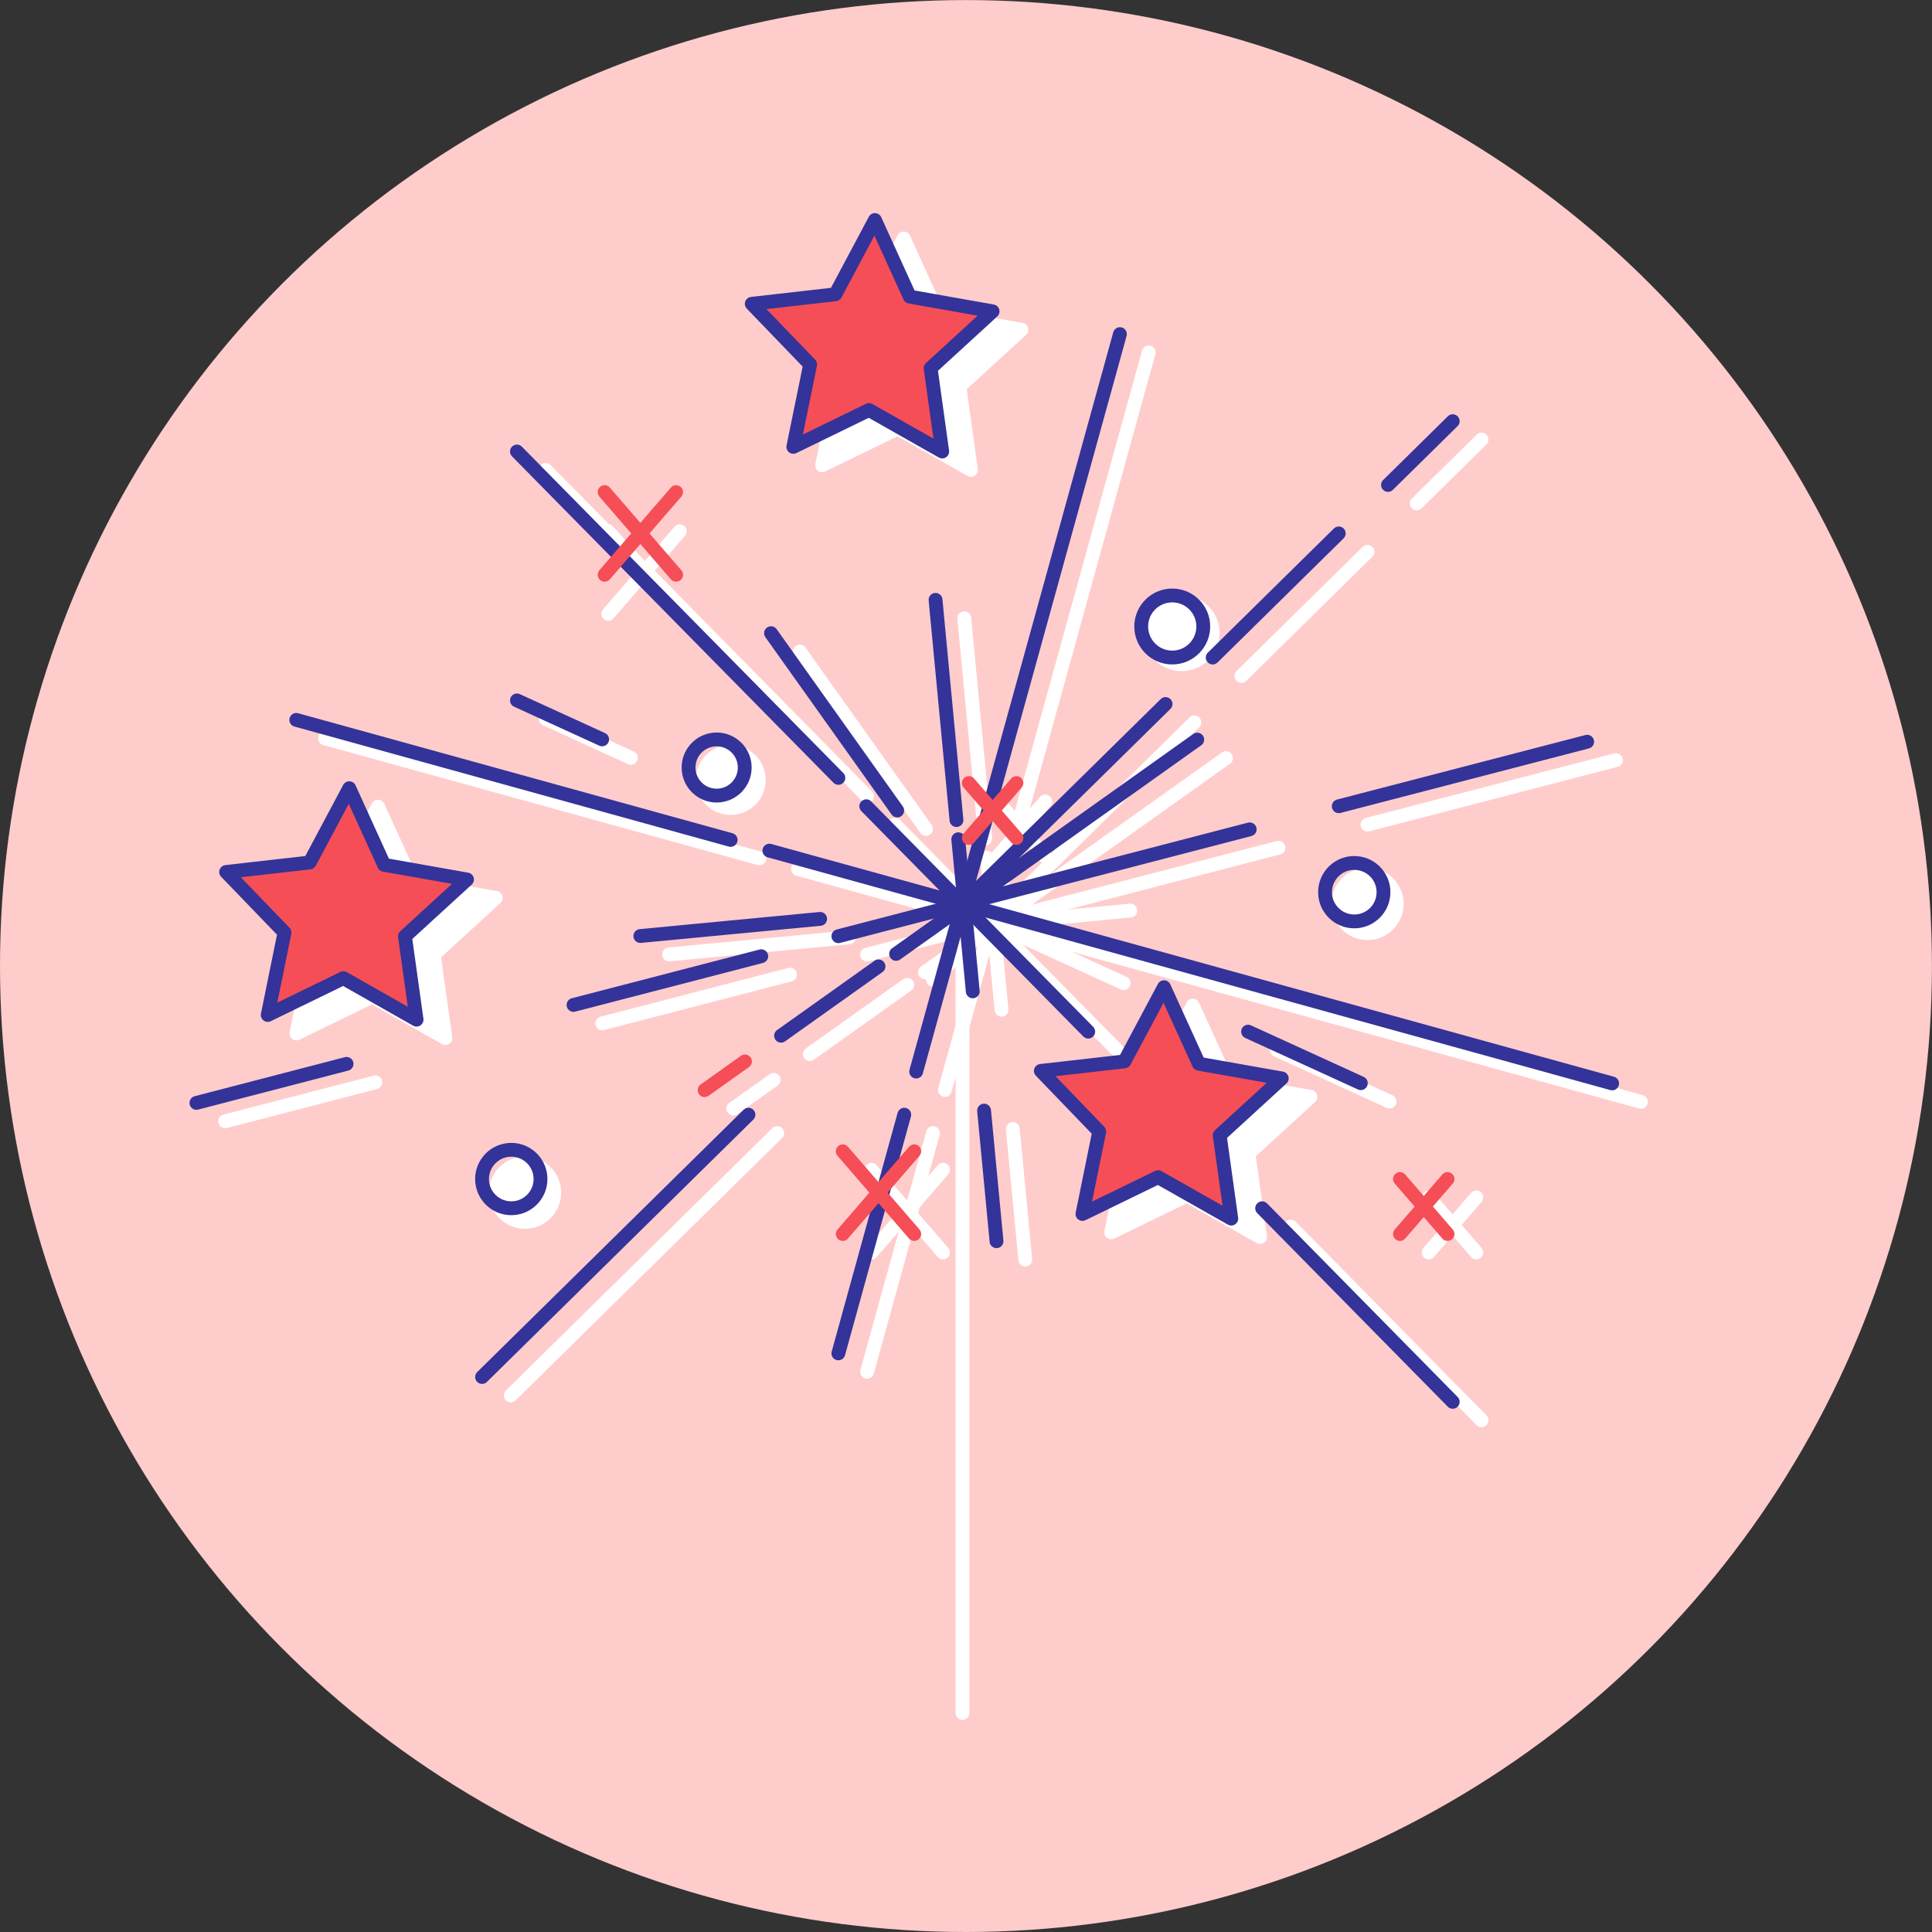 <svg id="Слой_1" data-name="Слой 1" xmlns="http://www.w3.org/2000/svg" viewBox="0 0 321.27 321.29">
  <rect x="0" y="0" width="321.27" height="321.29" fill="#333333" stroke="none"/>
  <defs>
    <style>
      .cls-1 {
        fill: #fcc;
      }

      .cls-2 {
        fill: #fff;
      }

      .cls-2, .cls-3 {
        stroke: #fff;
      }

      .cls-2, .cls-3, .cls-4, .cls-5, .cls-6, .cls-7 {
        stroke-linecap: round;
        stroke-linejoin: round;
        stroke-width: 2.3px;
      }

      .cls-3, .cls-5, .cls-6 {
        fill: none;
      }

      .cls-4, .cls-7 {
        fill: #f54e56;
      }

      .cls-4, .cls-5 {
        stroke: #339;
      }

      .cls-6, .cls-7 {
        stroke: #f54e56;
      }
    </style>
  </defs>
  <title>Для 2 стр</title>
  <g>
    <circle class="cls-1" cx="160.63" cy="160.64" r="160.63"/>
    <g>
      <g>
        <polygon class="cls-2" points="74.06 172.62 61.88 165.72 49.3 171.85 52.09 158.14 42.38 148.06 56.28 146.48 62.86 134.14 68.66 146.87 82.44 149.31 72.12 158.76 74.06 172.62"/>
        <polygon class="cls-2" points="209.54 205.7 197.36 198.81 184.78 204.93 187.57 191.22 177.86 181.15 191.76 179.57 198.34 167.22 204.14 179.95 217.92 182.39 207.6 191.84 209.54 205.7"/>
        <polygon class="cls-2" points="161.46 78.14 149.29 71.25 136.71 77.37 139.5 63.66 129.79 53.59 143.69 52.01 150.27 39.66 156.07 52.39 169.85 54.83 159.53 64.28 161.46 78.14"/>
        <line class="cls-3" x1="214.66" y1="203.98" x2="246.36" y2="236.17"/>
        <line class="cls-3" x1="148.83" y1="137.13" x2="185.74" y2="174.61"/>
        <line class="cls-3" x1="90.75" y1="78.14" x2="144.19" y2="132.41"/>
        <line class="cls-3" x1="132.72" y1="144.51" x2="272.86" y2="183.22"/>
        <line class="cls-3" x1="54.05" y1="122.78" x2="126.28" y2="142.73"/>
        <line class="cls-3" x1="227.4" y1="137.13" x2="268.71" y2="126.4"/>
        <line class="cls-3" x1="144.19" y1="158.74" x2="212.59" y2="140.97"/>
        <line class="cls-3" x1="100.15" y1="170.18" x2="131.37" y2="162.07"/>
        <line class="cls-3" x1="37.44" y1="186.46" x2="62.41" y2="179.98"/>
        <line class="cls-3" x1="235.59" y1="83.7" x2="246.36" y2="73.1"/>
        <line class="cls-3" x1="206.44" y1="112.4" x2="227.4" y2="91.76"/>
        <line class="cls-3" x1="155.15" y1="162.91" x2="198.6" y2="120.13"/>
        <line class="cls-3" x1="84.94" y1="232.04" x2="129.24" y2="188.42"/>
        <line class="cls-3" x1="157.13" y1="181.25" x2="191.01" y2="58.62"/>
        <line class="cls-3" x1="144.19" y1="228.11" x2="155.15" y2="188.42"/>
        <line class="cls-3" x1="168.42" y1="187.74" x2="170.49" y2="209.46"/>
        <line class="cls-3" x1="164.14" y1="142.62" x2="166.54" y2="167.91"/>
        <line class="cls-3" x1="160.35" y1="102.81" x2="163.83" y2="139.44"/>
        <line class="cls-3" x1="133" y1="108.35" x2="153.98" y2="137.84"/>
        <line class="cls-3" x1="212.33" y1="174.61" x2="231.07" y2="183.18"/>
        <line class="cls-3" x1="155.81" y1="149.3" x2="186.85" y2="163.49"/>
        <line class="cls-3" x1="90.75" y1="119.54" x2="104.91" y2="126.02"/>
        <line class="cls-3" x1="158.65" y1="154.2" x2="187.97" y2="151.42"/>
        <line class="cls-3" x1="111.26" y1="158.71" x2="141.16" y2="155.87"/>
        <line class="cls-3" x1="153.8" y1="161.68" x2="203.87" y2="126.06"/>
        <line class="cls-3" x1="134.66" y1="175.29" x2="150.87" y2="163.76"/>
        <line class="cls-3" x1="121.95" y1="184.34" x2="128.66" y2="179.56"/>
        <circle class="cls-2" cx="121.5" cy="129.69" r="4.67"/>
        <circle class="cls-2" cx="196.5" cy="105.29" r="5.16"/>
        <circle class="cls-2" cx="87.3" cy="198.33" r="4.86"/>
        <circle class="cls-2" cx="227.4" cy="150.31" r="4.86"/>
        <g>
          <line class="cls-3" x1="101.15" y1="88.33" x2="113.04" y2="102.08"/>
          <line class="cls-3" x1="101.15" y1="102.08" x2="113.04" y2="88.33"/>
        </g>
        <g>
          <line class="cls-3" x1="144.92" y1="194.52" x2="156.81" y2="208.27"/>
          <line class="cls-3" x1="144.92" y1="208.27" x2="156.81" y2="194.52"/>
        </g>
        <g>
          <line class="cls-3" x1="237.58" y1="199.12" x2="245.49" y2="208.27"/>
          <line class="cls-3" x1="237.58" y1="208.27" x2="245.49" y2="199.12"/>
        </g>
        <g>
          <line class="cls-3" x1="165.89" y1="133.27" x2="173.8" y2="142.42"/>
          <line class="cls-3" x1="165.89" y1="142.42" x2="173.8" y2="133.27"/>
        </g>
      </g>
      <g>
        <line class="cls-2" x1="160.05" y1="150.31" x2="160.05" y2="284.85"/>
        <polygon class="cls-4" points="69.27 169.56 57.1 162.66 44.52 168.78 47.31 155.07 37.6 145 51.5 143.42 58.08 131.07 63.88 143.81 77.66 146.25 67.34 155.7 69.27 169.56"/>
        <polygon class="cls-4" points="204.75 202.64 192.58 195.75 180 201.87 182.79 188.16 173.08 178.08 186.98 176.5 193.56 164.16 199.36 176.89 213.14 179.33 202.82 188.78 204.75 202.64"/>
        <polygon class="cls-4" points="156.68 75.08 144.5 68.18 131.92 74.31 134.72 60.6 125.01 50.52 138.91 48.94 145.49 36.59 151.29 49.33 165.06 51.77 154.75 61.22 156.68 75.08"/>
        <line class="cls-5" x1="209.88" y1="200.92" x2="241.57" y2="233.11"/>
        <line class="cls-5" x1="144.05" y1="134.07" x2="180.96" y2="171.55"/>
        <line class="cls-5" x1="85.96" y1="75.08" x2="139.41" y2="129.35"/>
        <line class="cls-5" x1="127.94" y1="141.45" x2="268.08" y2="180.16"/>
        <line class="cls-5" x1="49.27" y1="119.71" x2="121.5" y2="139.67"/>
        <line class="cls-5" x1="222.62" y1="134.07" x2="263.93" y2="123.34"/>
        <line class="cls-5" x1="139.41" y1="155.68" x2="207.81" y2="137.91"/>
        <line class="cls-5" x1="95.37" y1="167.11" x2="126.59" y2="159.01"/>
        <line class="cls-5" x1="32.66" y1="183.4" x2="57.63" y2="176.91"/>
        <line class="cls-5" x1="230.81" y1="80.64" x2="241.57" y2="70.04"/>
        <line class="cls-5" x1="201.66" y1="109.34" x2="222.62" y2="88.7"/>
        <line class="cls-5" x1="160.05" y1="150.31" x2="193.82" y2="117.07"/>
        <line class="cls-5" x1="80.16" y1="228.98" x2="124.46" y2="185.36"/>
        <line class="cls-5" x1="152.35" y1="178.19" x2="186.23" y2="55.56"/>
        <line class="cls-5" x1="139.41" y1="225.05" x2="150.37" y2="185.36"/>
        <line class="cls-5" x1="163.64" y1="184.68" x2="165.71" y2="206.4"/>
        <line class="cls-5" x1="159.35" y1="139.56" x2="161.76" y2="164.85"/>
        <line class="cls-5" x1="155.57" y1="99.75" x2="159.05" y2="136.37"/>
        <line class="cls-5" x1="128.21" y1="105.29" x2="149.2" y2="134.78"/>
        <line class="cls-5" x1="207.54" y1="171.55" x2="226.29" y2="180.12"/>
        <line class="cls-5" x1="85.96" y1="116.47" x2="100.13" y2="122.95"/>
        <line class="cls-5" x1="106.48" y1="155.65" x2="136.38" y2="152.8"/>
        <line class="cls-5" x1="149.01" y1="158.62" x2="199.09" y2="122.99"/>
        <line class="cls-5" x1="129.88" y1="172.23" x2="146.09" y2="160.7"/>
        <line class="cls-6" x1="117.17" y1="181.28" x2="123.88" y2="176.5"/>
        <circle class="cls-5" cx="119.17" cy="127.63" r="4.67"/>
        <circle class="cls-5" cx="194.93" cy="104.18" r="5.16"/>
        <circle class="cls-5" cx="85.02" cy="196.06" r="4.86"/>
        <circle class="cls-5" cx="225.2" cy="148.36" r="4.86"/>
        <g>
          <line class="cls-6" x1="100.54" y1="81.83" x2="112.43" y2="95.58"/>
          <line class="cls-6" x1="100.54" y1="95.58" x2="112.43" y2="81.83"/>
        </g>
        <g>
          <line class="cls-7" x1="140.14" y1="191.45" x2="152.03" y2="205.2"/>
          <line class="cls-7" x1="140.14" y1="205.2" x2="152.03" y2="191.45"/>
        </g>
        <g>
          <line class="cls-6" x1="232.8" y1="196.06" x2="240.71" y2="205.2"/>
          <line class="cls-6" x1="232.8" y1="205.2" x2="240.71" y2="196.06"/>
        </g>
        <g>
          <line class="cls-6" x1="161.11" y1="130.21" x2="169.02" y2="139.35"/>
          <line class="cls-6" x1="161.11" y1="139.35" x2="169.02" y2="130.21"/>
        </g>
      </g>
    </g>
  </g>
</svg>
